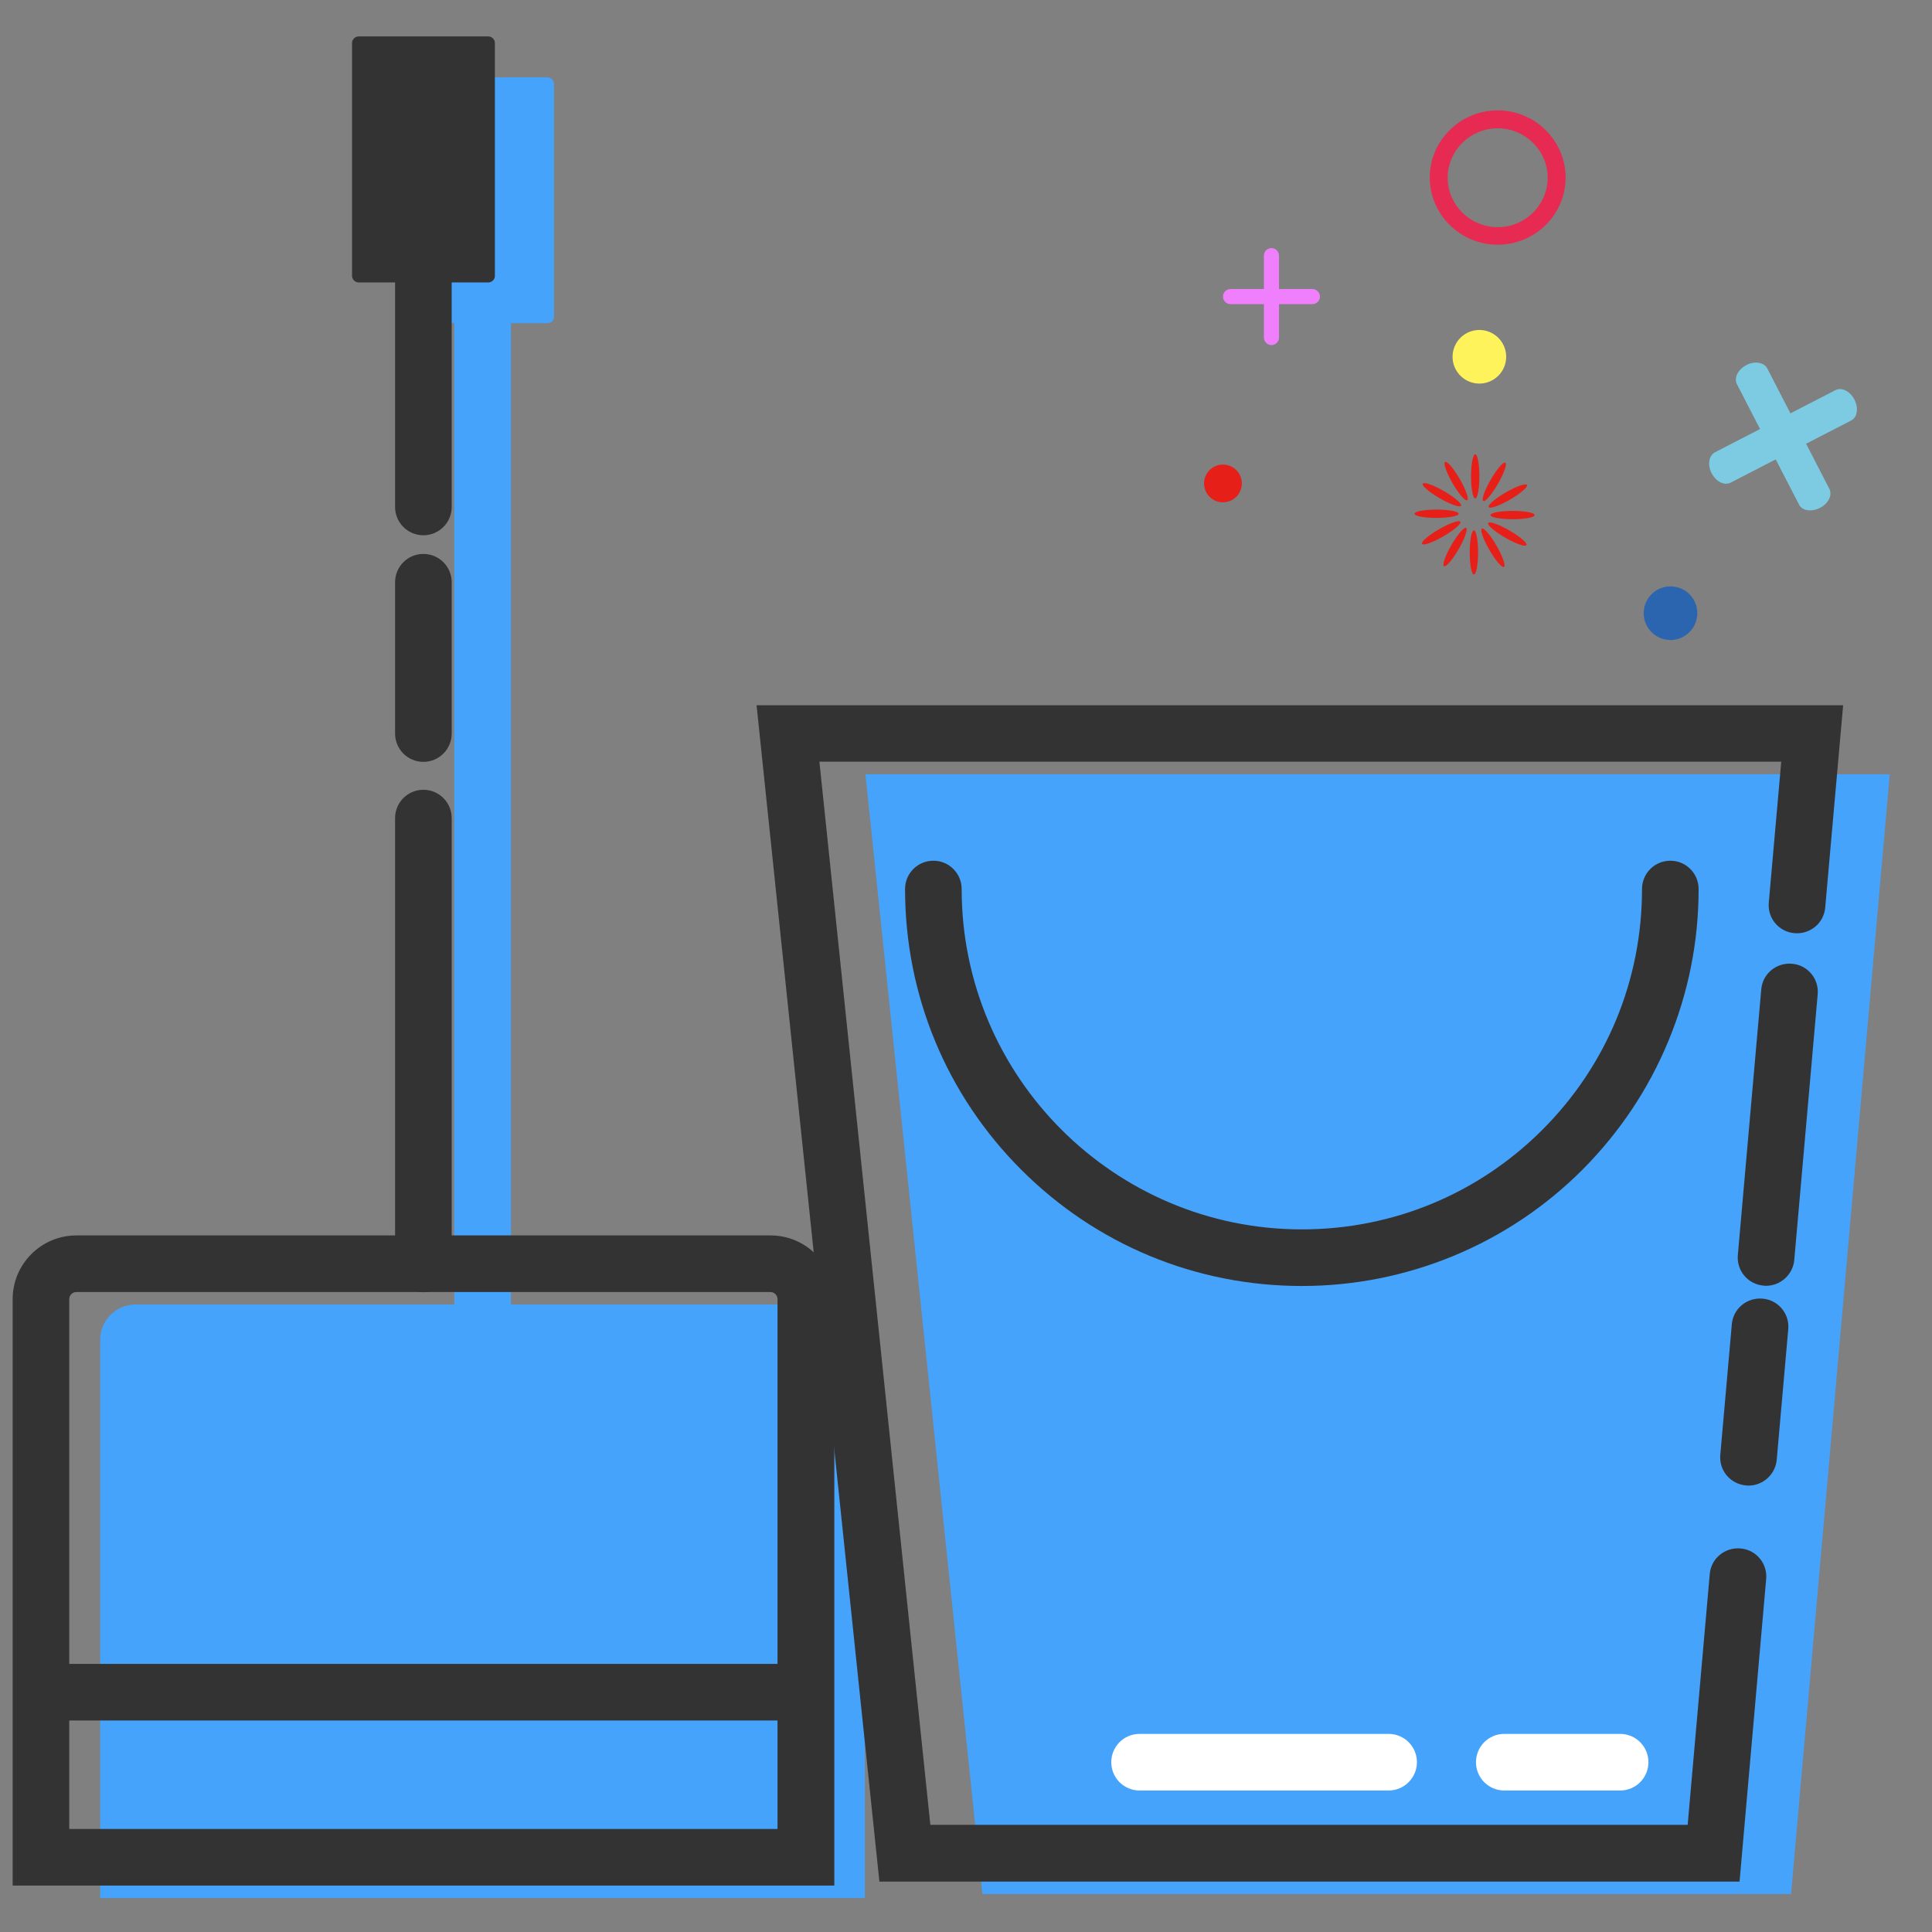 <?xml version="1.0" standalone="no"?><!DOCTYPE svg PUBLIC "-//W3C//DTD SVG 1.1//EN" "http://www.w3.org/Graphics/SVG/1.1/DTD/svg11.dtd"><svg t="1658395911510" class="icon" viewBox="0 0 1024 1024" version="1.1" xmlns="http://www.w3.org/2000/svg" p-id="5539" xmlns:xlink="http://www.w3.org/1999/xlink" width="200" height="200"><rect x="0" y="0" width="1024" height="1024" fill="#808080" stroke="none"/><defs><style type="text/css">@font-face { font-family: feedback-iconfont; src: url("//at.alicdn.com/t/font_1031158_u69w8yhxdu.woff2?t=1630033759944") format("woff2"), url("//at.alicdn.com/t/font_1031158_u69w8yhxdu.woff?t=1630033759944") format("woff"), url("//at.alicdn.com/t/font_1031158_u69w8yhxdu.ttf?t=1630033759944") format("truetype"); }
</style></defs><path d="M290.1 171.3h-68.7c-1.9 0-3.5-1.6-3.5-3.5V44.5c0-1.9 1.6-3.5 3.5-3.5h68.7c1.9 0 3.5 1.6 3.5 3.5v123.4c0 1.9-1.5 3.4-3.5 3.4zM934 471.2c0 51.8-20.6 101.5-57.2 138.2-36.6 36.6-86.3 57.2-138.2 57.2-107.9 0-195.3-87.5-195.3-195.4" fill="#46A3FB" p-id="5540"></path><path d="M520.7 1003.9l-62-593.5h542.9l-52.3 593.5zM70.4 896.9h405.4M458.5 1006H53.1V710.2c0-10.4 8.4-18.8 18.7-18.8h367.9c10.4 0 18.7 8.4 18.7 18.8V1006z" fill="#46A3FB" p-id="5541"></path><path d="M255.8 706.5c-8.3 0-15-6.7-15-15V153.7c0-8.3 6.7-15 15-15s15 6.7 15 15v537.7c0 8.4-6.7 15.1-15 15.1z" fill="#46A3FB" p-id="5542"></path><path d="M638.356 258.075a10 10 0 1 0 19.659-3.68 10 10 0 1 0-19.659 3.68Z" fill="#E61F19" p-id="5543"></path><path d="M779 292.8a2.2 11.7 0 1 0 4.4 0 2.2 11.7 0 1 0-4.4 0Z" fill="#E61F19" p-id="5544"></path><path d="M789.371 291.414a11.7 2.2 60 1 0 3.811-2.2 11.7 2.2 60 1 0-3.811 2.2Z" fill="#E61F19" p-id="5545"></path><path d="M797.806 284.972a11.7 2.2 30 1 0 2.2-3.811 11.7 2.2 30 1 0-2.2 3.811Z" fill="#E61F19" p-id="5546"></path><path d="M790 273a11.7 2.2 0 1 0 23.4 0 11.7 2.2 0 1 0-23.4 0Z" fill="#E61F19" p-id="5547"></path><path d="M789.063 268.751a2.2 11.7 60 1 0 20.265-11.7 2.2 11.7 60 1 0-20.265 11.7Z" fill="#E61F19" p-id="5548"></path><path d="M786.166 265.5a2.2 11.7 30 1 0 11.7-20.265 2.2 11.7 30 1 0-11.7 20.265Z" fill="#E61F19" p-id="5549"></path><path d="M779.7 252.5a2.2 11.7 0 1 0 4.4 0 2.2 11.7 0 1 0-4.4 0Z" fill="#E61F19" p-id="5550"></path><path d="M769.876 256.082a11.7 2.2 60 1 0 3.811-2.2 11.7 2.2 60 1 0-3.811 2.2Z" fill="#E61F19" p-id="5551"></path><path d="M763.131 264.112a11.7 2.2 30 1 0 2.2-3.811 11.7 2.2 30 1 0-2.2 3.811Z" fill="#E61F19" p-id="5552"></path><path d="M749.7 272.3a11.7 2.2 0 1 0 23.4 0 11.7 2.2 0 1 0-23.4 0Z" fill="#E61F19" p-id="5553"></path><path d="M753.73 288.245a2.2 11.7 60 1 0 20.265-11.7 2.2 11.7 60 1 0-20.265 11.7Z" fill="#E61F19" p-id="5554"></path><path d="M765.357 300.088a2.2 11.7 30 1 0 11.7-20.265 2.2 11.7 30 1 0-11.7 20.265Z" fill="#E61F19" p-id="5555"></path><path d="M885.4 325m-14.2 0a14.2 14.2 0 1 0 28.4 0 14.2 14.2 0 1 0-28.4 0Z" fill="#2C65AF" p-id="5556"></path><path d="M784.1 189.1m-14.2 0a14.2 14.2 0 1 0 28.4 0 14.2 14.2 0 1 0-28.4 0Z" fill="#FFF35C" p-id="5557"></path><path d="M673.9 131.5c2.2 0 4 1.8 4 4v43.4c0 2.2-1.8 4-4 4s-4-1.8-4-4v-43.4c0-2.2 1.8-4 4-4z" fill="#F07FFD" p-id="5558"></path><path d="M652.2 153.2h43.4c2.2 0 4 1.8 4 4s-1.8 4-4 4h-43.4c-2.2 0-4-1.8-4-4s1.8-4 4-4z" fill="#F07FFD" p-id="5559"></path><path d="M964.6 269.2c4.5-2.3 6.7-6.8 5-10.1l-32.9-63.8c-1.7-3.3-6.7-4.1-11.1-1.8s-6.7 6.8-5 10.1l32.9 63.8c1.6 3.3 6.6 4.1 11.1 1.8z" fill="#7CCBE2" p-id="5560"></path><path d="M982.9 211.8c-2.3-4.5-6.8-6.7-10.1-5L909 239.7c-3.3 1.7-4.1 6.7-1.8 11.1 2.3 4.5 6.8 6.7 10.1 5l63.8-32.9c3.3-1.6 4.1-6.6 1.8-11.1z" fill="#7CCBE2" p-id="5561"></path><path d="M793.8 58.5c19.8 0 36 16 36 35.6s-16.1 35.6-36 35.6c-19.8 0-36-16-36-35.6s16.2-35.6 36-35.6z m0 61.9c14.6 0 26.5-11.8 26.5-26.2S808.4 68 793.8 68s-26.5 11.8-26.5 26.2 11.9 26.2 26.5 26.2z" fill="#E62A52" p-id="5562"></path><path d="M690 681.6c-56.2 0-109-21.9-148.7-61.6-39.7-39.7-61.6-92.6-61.6-148.8 0-8.3 6.7-15 15-15s15 6.7 15 15c0 99.5 80.9 180.4 180.3 180.4 48.2 0 93.5-18.8 127.5-52.8 34.1-34.1 52.8-79.4 52.8-127.6 0-8.3 6.7-15 15-15s15 6.7 15 15c0 27.8-5.4 54.9-16 80.5-10.6 25.7-26 48.6-45.6 68.3-19.6 19.6-42.6 35-68.2 45.6-25.7 10.6-52.8 16-80.5 16z" fill="#333333" p-id="5563"></path><path d="M922 997.3H466.1L401 373.8h575.9L967.4 481c-0.7 8.3-8 14.3-16.3 13.6-8.3-0.7-14.4-8-13.6-16.3l6.6-74.6H434.3l58.8 563.5h401.4l11.7-132.9c0.7-8.3 8-14.3 16.3-13.6 8.3 0.7 14.4 8 13.6 16.3L922 997.3z" fill="#333333" p-id="5564"></path><path d="M926.7 787.4c-0.4 0-0.9 0-1.3-0.1-8.3-0.7-14.4-8-13.6-16.3l6.1-69.1c0.7-8.3 8-14.3 16.3-13.6 8.3 0.7 14.4 8 13.6 16.3l-6.1 69.1c-0.7 7.8-7.3 13.7-15 13.7z" fill="#333333" p-id="5565"></path><path d="M936 681.5c-0.4 0-0.9 0-1.3-0.1-8.3-0.7-14.4-8-13.6-16.3l12.4-140.7c0.7-8.3 8-14.3 16.3-13.6 8.3 0.7 14.4 8 13.6 16.3L951 667.8c-0.7 7.8-7.3 13.7-15 13.7z" fill="#333333" p-id="5566"></path><path d="M21.7 881.9h405.4v30H21.7z" fill="#333333" p-id="5567"></path><path d="M442.1 999.4H6.7V688.6c0-18.6 15.1-33.8 33.8-33.8h367.9c18.6 0 33.8 15.1 33.8 33.8v310.8z m-405.4-30h375.4V688.6c0-2.1-1.7-3.8-3.8-3.8H40.5c-2.1 0-3.8 1.7-3.8 3.8v280.8z" fill="#333333" p-id="5568"></path><path d="M224.4 684.9c-8.3 0-15-6.7-15-15V433.6c0-8.3 6.7-15 15-15s15 6.7 15 15v236.2c0 8.3-6.7 15.1-15 15.1z" fill="#333333" p-id="5569"></path><path d="M224.4 403.8c-8.3 0-15-6.7-15-15v-80.2c0-8.3 6.7-15 15-15s15 6.7 15 15v80.2c0 8.3-6.7 15-15 15z" fill="#333333" p-id="5570"></path><path d="M224.4 283.7c-8.3 0-15-6.7-15-15V132.1c0-8.3 6.7-15 15-15s15 6.7 15 15v136.6c0 8.3-6.7 15-15 15z" fill="#333333" p-id="5571"></path><path d="M258.8 149.7h-68.7c-1.9 0-3.5-1.6-3.5-3.5V22.8c0-1.9 1.6-3.5 3.5-3.5h68.7c1.9 0 3.5 1.6 3.5 3.5v123.4c0 2-1.6 3.5-3.5 3.5z" fill="#333333" p-id="5572"></path><path d="M736 949H604c-8.3 0-15-6.7-15-15s6.7-15 15-15h132c8.3 0 15 6.7 15 15s-6.8 15-15 15zM858.7 949h-61.4c-8.3 0-15-6.7-15-15s6.7-15 15-15h61.4c8.3 0 15 6.7 15 15s-6.7 15-15 15z" fill="#FFFFFF" p-id="5573"></path></svg>